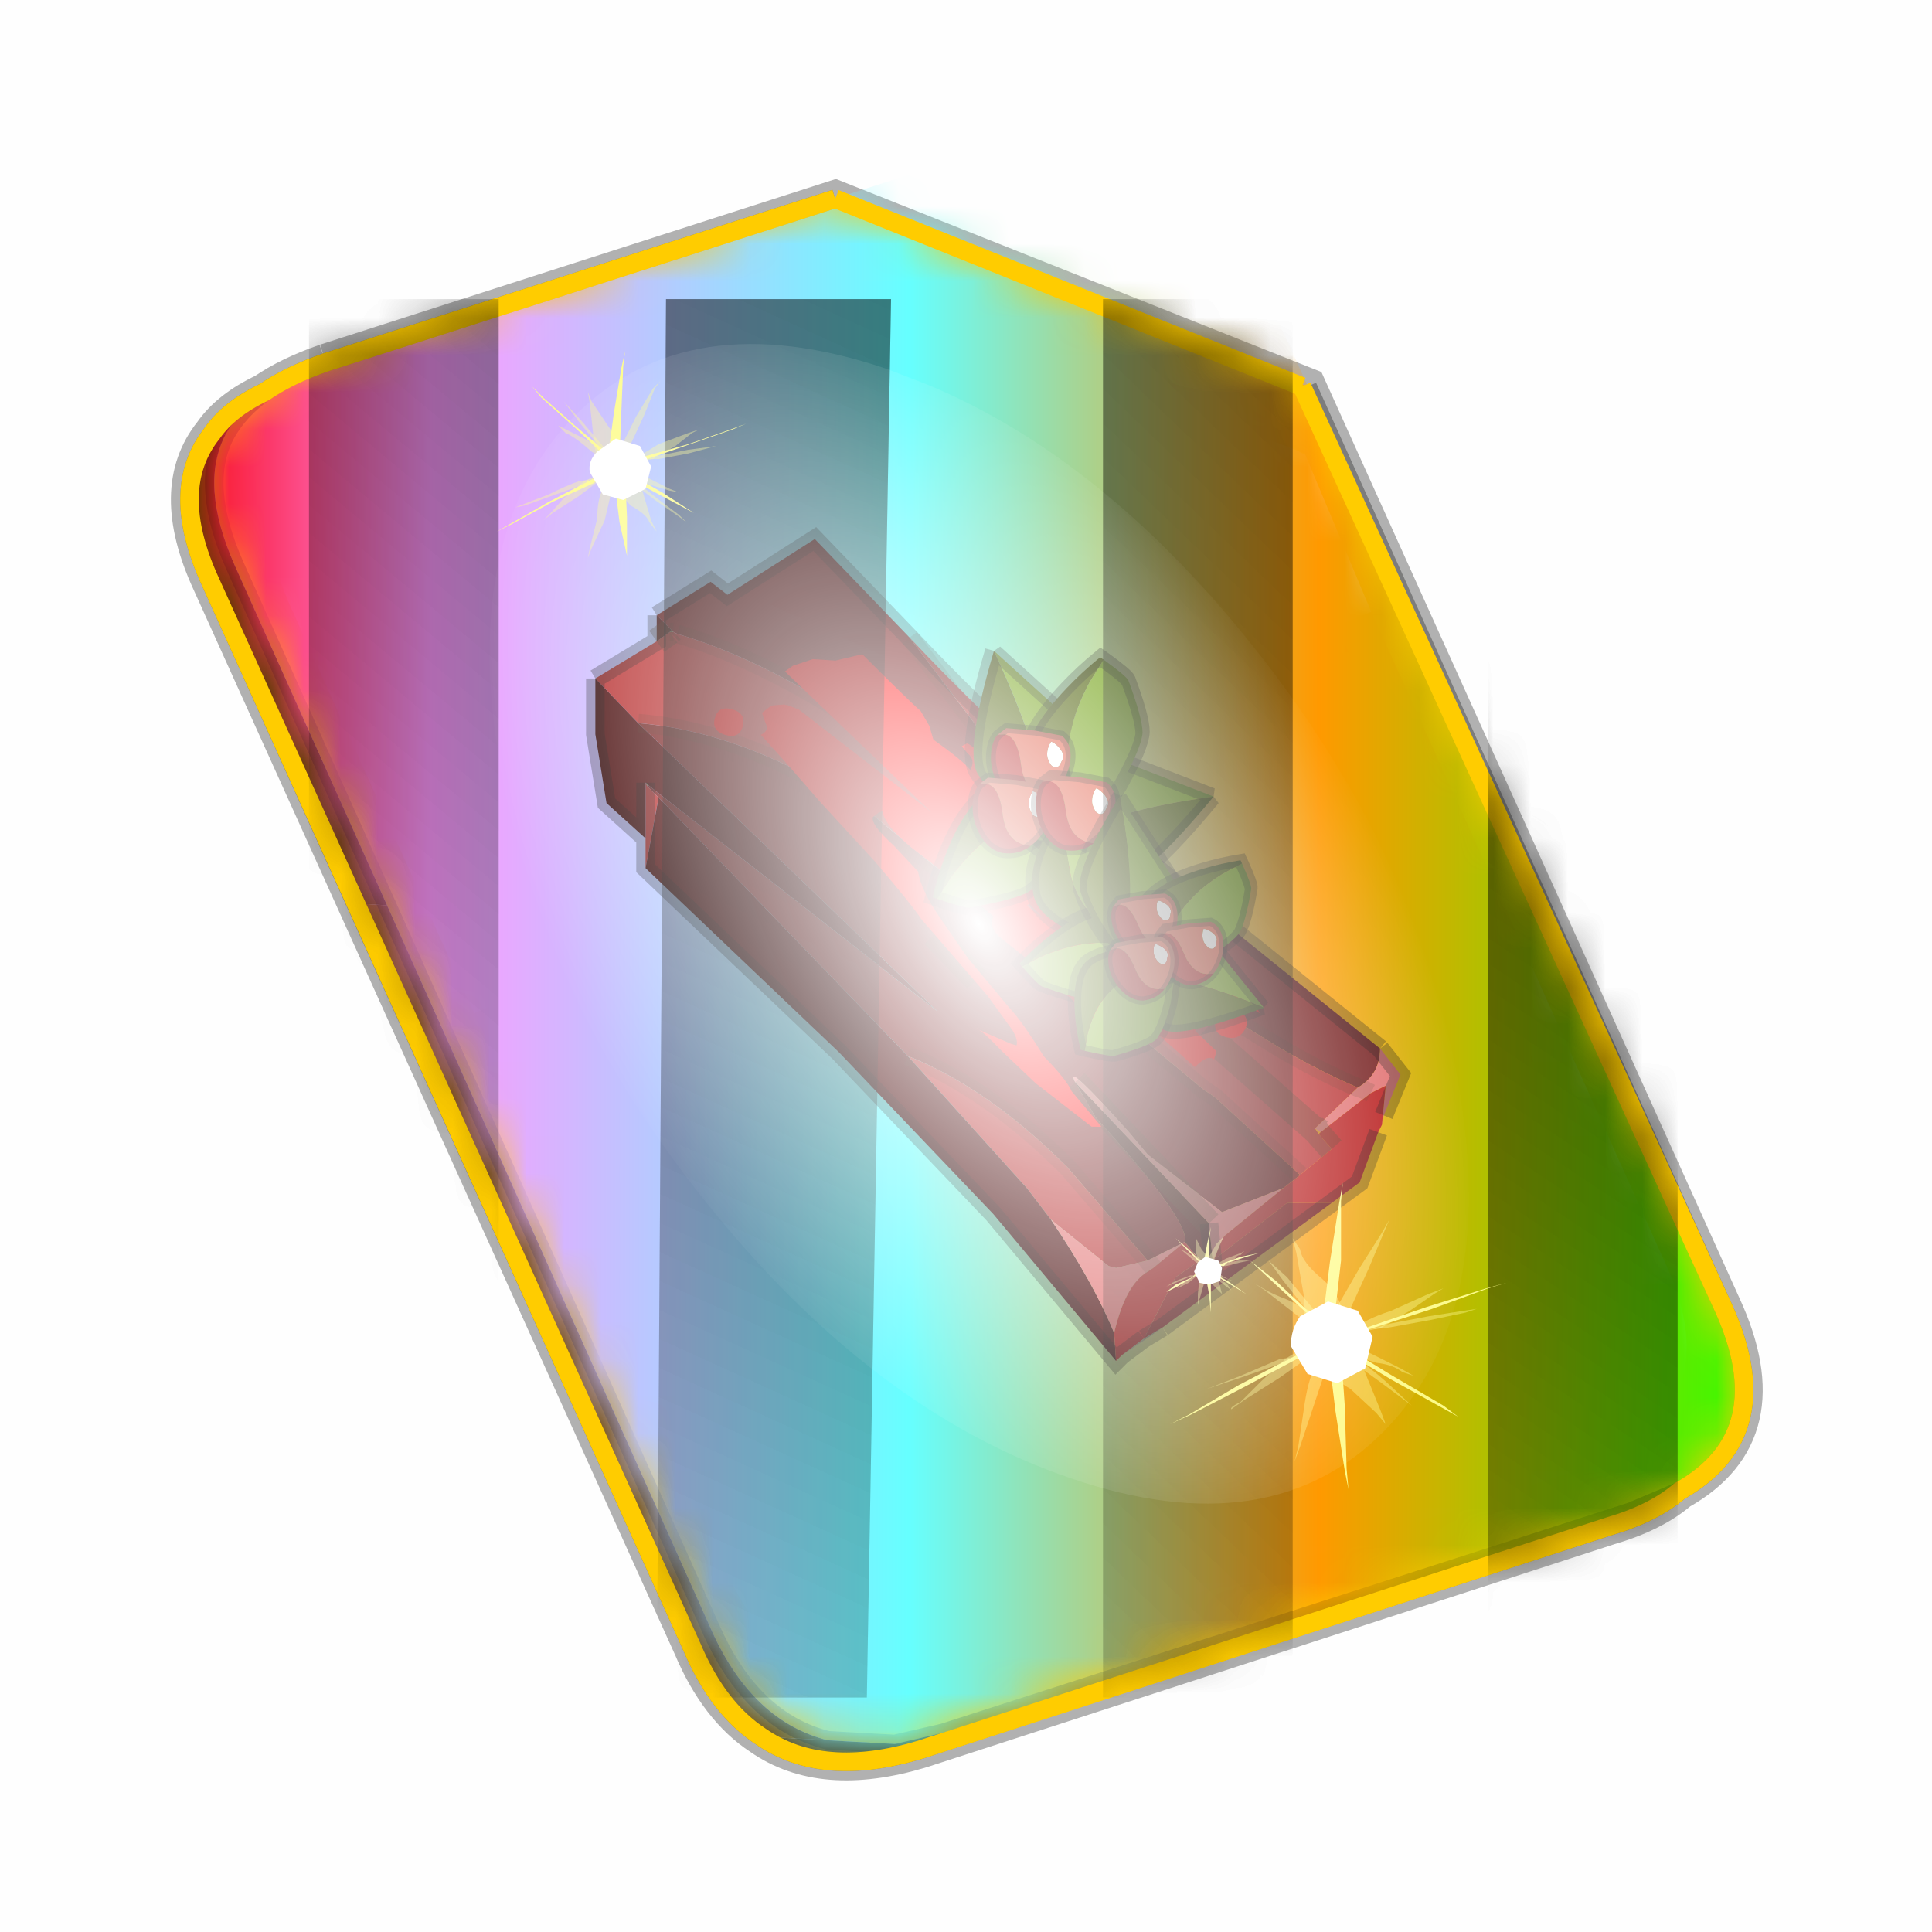 <?xml version='1.0' encoding='UTF-8'?>
<svg xmlns:xlink="http://www.w3.org/1999/xlink" xmlns="http://www.w3.org/2000/svg" version="1.1" width="60px" height="60px" viewBox="0.0 0.0 60.0 60.0"><defs><g id="c1"><path fill="#000000" fill-opacity="0.004" d="M0.0 0.0 L60.0 0.0 60.0 60.0 0.0 60.0 0.0 0.0"/></g><g id="c2"><path fill="none" stroke="#000000" stroke-width="1.0" stroke-opacity="0.302" d="M3.8 6.35 L17.5 1.95 30.2 7.0 41.35 31.7 Q42.95 35.15 40.2 36.7 39.5 37.3 38.3 37.65 L19.8 43.65 Q17.15 44.45 15.5 43.3 14.35 42.55 13.65 40.9 L0.7 12.25 Q-0.45 9.75 0.75 8.25 1.2 7.6 2.15 7.15 2.8 6.7 3.8 6.35"/><path fill="#ffcc00" stroke="none" d="M35.55 22.3 L31.45 13.25 29.75 9.2 29.65 9.15 29.75 9.2 31.45 13.25 29.65 9.15 26.25 7.85 16.95 4.2 5.5 7.85 Q1.65 9.1 3.35 12.8 L8.25 23.65 15.0 38.6 15.2 39.0 Q16.8 42.25 20.45 41.1 L37.2 35.7 Q41.1 34.5 39.35 30.75 L35.55 22.3 M1.1 8.3 Q1.45 7.65 2.15 7.15 2.8 6.7 3.8 6.35 L17.5 1.95 30.2 7.0 41.35 31.7 Q42.95 35.15 40.2 36.7 L38.9 37.25 23.2 42.3 20.4 43.2 19.1 43.5 17.3 43.4 Q15.3 42.9 14.2 40.5 L5.45 20.95 1.35 11.8 Q0.4 9.65 1.1 8.3"/><path fill="#996600" stroke="none" d="M31.45 13.25 L35.55 22.3 39.35 30.75 Q41.1 34.5 37.2 35.7 L20.45 41.1 Q16.8 42.25 15.2 39.0 L15.0 38.6 8.25 23.65 3.35 12.8 Q1.65 9.1 5.5 7.85 L16.95 4.2 26.25 7.85 29.65 9.15 31.45 13.25 M26.5 8.3 L26.25 7.85 26.5 8.3 M18.6 7.5 L9.1 10.55 9.55 11.6 Q9.8 12.8 9.15 13.6 8.4 14.45 7.1 14.4 L6.8 14.4 6.95 14.6 16.3 35.2 Q16.8 36.4 17.65 37.0 18.8 37.8 20.65 37.2 L34.0 32.9 33.7 32.1 Q33.45 30.9 34.1 30.1 34.75 29.3 35.95 29.35 L35.8 29.0 27.7 10.95 18.6 7.5"/><path fill="#5b3c00" stroke="none" d="M0.75 8.25 L1.1 8.3 Q0.4 9.65 1.35 11.8 L5.45 20.95 4.6 20.9 0.7 12.25 Q-0.45 9.75 0.75 8.25 M17.3 43.4 L19.1 43.5 20.1 43.55 19.8 43.65 Q17.15 44.45 15.5 43.3 L17.3 43.4"/><path fill="#724b00" stroke="none" d="M2.15 7.15 Q1.45 7.65 1.1 8.3 L0.75 8.25 Q1.2 7.6 2.15 7.15 M5.45 20.95 L14.2 40.5 Q15.3 42.9 17.3 43.4 L15.5 43.3 Q14.35 42.55 13.65 40.9 L4.6 20.9 5.45 20.95 M19.1 43.5 L20.4 43.2 23.2 42.3 23.3 42.5 20.1 43.55 19.1 43.5"/><path fill="#fcf2cf" stroke="none" d="M27.7 10.95 L35.8 29.0 35.95 29.35 Q34.75 29.3 34.1 30.1 33.45 30.9 33.7 32.1 L34.0 32.9 20.65 37.2 Q18.8 37.8 17.65 37.0 16.8 36.4 16.3 35.2 L6.95 14.6 6.8 14.4 7.1 14.4 Q8.4 14.45 9.15 13.6 9.8 12.8 9.55 11.6 L9.1 10.55 18.6 7.5 27.7 10.95"/><path fill="#1c1200" stroke="none" d="M23.2 42.3 L38.9 37.25 40.2 36.7 Q39.5 37.3 38.3 37.65 L23.3 42.5 23.2 42.3"/><path fill="none" stroke="#ffaa00" stroke-width="1.0" d="M31.45 13.25 L35.55 22.3 M15.0 38.6 L8.25 23.65 M31.45 13.25 L29.65 9.15"/><path fill="none" stroke="#fcf2cf" stroke-width="1.0" d="M35.55 22.3 L39.35 30.75 Q41.1 34.5 37.2 35.7 L20.45 41.1 Q16.8 42.25 15.2 39.0 L15.0 38.6 M8.25 23.65 L3.35 12.8 Q1.65 9.1 5.5 7.85 L16.95 4.2 26.25 7.85 29.65 9.15 29.75 9.2 31.45 13.25"/><path fill="none" stroke="#f0b92b" stroke-width="0.5" d="M26.25 7.85 L26.5 8.3 M27.7 10.95 L35.8 29.0 35.95 29.35 Q34.75 29.3 34.1 30.1 33.45 30.9 33.7 32.1 L34.0 32.9 20.65 37.2 Q18.8 37.8 17.65 37.0 16.8 36.4 16.3 35.2 L6.95 14.6 6.8 14.4 7.1 14.4 Q8.4 14.45 9.15 13.6 9.8 12.8 9.55 11.6 L9.1 10.55 18.6 7.5"/><path fill="none" stroke="#000000" stroke-width="0.5" stroke-opacity="0.302" d="M1.1 8.3 Q1.45 7.65 2.15 7.15 1.2 7.6 0.75 8.25 M1.1 8.3 Q0.4 9.65 1.35 11.8 L5.45 20.95 14.2 40.5 Q15.3 42.9 17.3 43.4 L19.1 43.5 20.4 43.2 23.2 42.3 38.9 37.25 40.2 36.7 Q42.95 35.15 41.35 31.7 L30.2 7.0 M17.5 1.95 L3.8 6.35 Q2.8 6.7 2.15 7.15 M4.6 20.9 L0.7 12.25 Q-0.45 9.75 0.75 8.25 M4.6 20.9 L13.65 40.9 Q14.35 42.55 15.5 43.3 M20.1 43.55 L19.8 43.65 Q17.15 44.45 15.5 43.3 M20.1 43.55 L23.3 42.5 M40.2 36.7 Q39.5 37.3 38.3 37.65 L23.3 42.5"/><path fill="none" stroke="#ffcc00" stroke-width="0.5" stroke-opacity="0.749" d="M18.6 7.5 L27.7 10.95"/></g><g id="c3"><path fill="#7fdbfe" stroke="none" d="M10.75 4.9 Q10.75 4.6 10.9 4.35 11.25 3.45 11.95 2.75 13.3 1.5 14.35 2.1 15.4 2.7 14.95 4.45 14.7 5.4 14.1 6.15 L13.75 6.5 Q13.1 7.15 12.35 7.35 L11.4 7.2 Q10.95 6.9 10.75 6.4 10.5 5.75 10.75 4.9 M7.5 5.9 Q7.0 5.85 6.6 5.5 6.05 5.0 5.8 4.15 L5.7 3.6 Q5.55 2.65 5.8 1.7 6.25 0.0 7.5 0.0 L7.6 0.0 Q8.85 0.0 9.3 1.7 9.55 2.65 9.4 3.6 L9.3 4.15 8.5 5.5 7.6 5.9 7.5 5.9 M4.35 4.9 Q4.6 5.75 4.35 6.4 L3.7 7.2 2.75 7.35 Q2.0 7.15 1.35 6.5 L1.0 6.15 Q0.4 5.4 0.15 4.45 -0.3 2.7 0.75 2.1 1.8 1.5 3.15 2.75 3.85 3.45 4.2 4.35 L4.35 4.9 M5.5 13.7 Q4.45 13.9 3.65 12.95 2.75 12.0 3.2 10.25 3.7 8.5 5.25 7.6 6.4 6.9 7.55 7.0 8.75 6.9 9.9 7.6 11.45 8.5 11.95 10.25 12.35 12.0 11.5 12.95 10.7 13.9 9.65 13.7 8.55 13.5 7.55 12.6 6.55 13.5 5.5 13.7"/></g><g id="c4"><g><use transform="matrix(1.0,0.0,0.0,1.0,0.0,0.0)" xlink:href="#c3"/></g></g><radialGradient gradientUnits="userSpaceOnUse" r="819.2" cx="0" cy="0" spreadMethod="pad" gradientTransform="matrix(0.091,0.0,0.0,0.091,0.6,3.4)" id="gradient1"><stop offset="0.0" stop-color="#ffffff"/><stop offset="1.0" stop-color="#ffffff" stop-opacity="0.0"/></radialGradient><g id="c5"><path stroke="none" fill="url(#gradient1)" d="M36.65 -54.65 Q60.05 -42.0 69.75 -17.95 80.55 8.9 68.0 34.1 55.45 59.35 26.8 68.2 -1.8 77.05 -29.7 64.3 -57.6 51.6 -68.45 24.75 -79.3 -2.05 -66.75 -27.25 L-66.7 -27.3 Q-54.1 -52.5 -25.5 -61.4 3.1 -70.2 31.0 -57.5 L36.65 -54.65"/></g><g id="c6"><g><use transform="matrix(1.0,0.0,0.0,1.0,0.0,0.0)" xlink:href="#c5"/></g></g><radialGradient gradientUnits="userSpaceOnUse" r="819.2" cx="0" cy="0" spreadMethod="pad" gradientTransform="matrix(0.209,0.0,0.0,0.177,67.15,107.2)" id="gradient2"><stop offset="0.357" stop-color="#ffffff"/><stop offset="0.671" stop-opacity="0.0"/></radialGradient><g id="c7"><path fill="none" stroke-linejoin="round" stroke-linecap="round" stroke="url(#gradient2)" stroke-width="0.5" d="M136.55 165.8 L68.6 106.0 68.4 106.0 118.25 201.5 M68.2 105.7 L68.25 105.8 68.25 105.75 68.2 105.7 0.0 45.7 M68.25 105.8 L68.3 105.85 68.3 105.8 68.25 105.75 49.95 0.05 M0.05 97.7 L68.15 105.95 68.25 105.85 68.25 105.8 M68.3 105.85 L68.25 105.85 68.3 106.0 68.3 105.85 68.3 105.8 68.35 105.8 68.3 105.8 86.6 18.35 M50.0 193.2 L68.3 106.0 68.15 105.95 18.25 151.55 M68.4 106.0 L68.3 106.0 86.55 211.5 M68.4 106.0 L68.3 105.85 M68.6 106.0 L68.35 105.8 118.25 60.15 M136.6 114.25 L68.6 106.0 M68.2 105.7 L18.25 10.05"/></g><g id="c8"><g><use transform="matrix(1.0,0.0,0.0,1.0,0.0,0.0)" xlink:href="#c7"/></g></g><g id="c9"><g><use transform="matrix(1.0,0.0,0.0,1.0,0.0,0.0)" xlink:href="#c2"/></g><g><use transform="matrix(0.239,-0.087,0.1,0.234,34.25,31.15)" xlink:href="#c4"/></g><g><use transform="matrix(0.239,-0.087,0.1,0.234,4.25,10.3)" xlink:href="#c4"/></g><g><use transform="matrix(0.141,-0.038,0.111,0.226,20.25,20.65)" filter="url(#filter7)" xlink:href="#c6"/></g><g><use transform="matrix(-0.155,0.051,0.084,0.147,22.6,3.15)" filter="url(#filter8)" xlink:href="#c8"/></g></g><filter id="filter7"><feColorMatrix in="SourceGraphic" type="matrix" values="0.0 0.0 0.0 0.0 0.797 0.0 0.0 0.0 0.0 0.598 0.0 0.0 0.0 0.0 0.199 0.0 0.0 0.0 1.0 0.0" result="cxform"/><feComposite operator="in" in2="SourceGraphic" result="color-xform"/></filter><filter id="filter8"><feColorMatrix in="SourceGraphic" type="matrix" values="0.0 0.0 0.0 0.0 0.996 0.0 0.0 0.0 0.0 0.996 0.0 0.0 0.0 0.0 0.996 0.0 0.0 0.0 1.0 0.0" result="cxform"/><feComposite operator="in" in2="SourceGraphic" result="color-xform"/></filter><g id="c10"><path fill="#ffffff" stroke="none" d="M46.35 90.05 L45.05 90.6 26.55 96.55 25.95 96.75 25.25 96.85 23.45 96.75 Q21.45 96.25 20.35 93.85 L7.5 65.15 Q6.55 63.0 7.25 61.65 7.6 61.0 8.3 60.5 8.95 60.05 9.95 59.7 L23.65 55.3 36.35 60.35 47.5 85.05 Q49.1 88.5 46.35 90.05"/></g><linearGradient gradientUnits="userSpaceOnUse" x1="-819.2" x2="819.2" spreadMethod="pad" gradientTransform="matrix(0.026,0.0,0.0,0.027,20.9,21.95)" id="gradient3"><stop offset="0.0" stop-color="#f90013"/><stop offset="0.161" stop-color="#ff99ff"/><stop offset="0.463" stop-color="#66ffff"/><stop offset="0.722" stop-color="#ff9900"/><stop offset="1.0" stop-color="#33ff00"/></linearGradient><g id="c11"><path stroke="none" fill="url(#gradient3)" d="M0.6 8.2 Q1.05 7.55 2.0 7.1 2.65 6.65 3.65 6.3 L22.15 0.35 Q26.4 -1.05 28.3 3.05 L41.2 31.65 Q42.8 35.1 40.05 36.65 39.35 37.25 38.15 37.6 L19.65 43.6 Q17.0 44.4 15.35 43.25 14.2 42.5 13.5 40.85 L0.55 12.2 Q-0.6 9.7 0.6 8.2"/></g><g id="c12"><g><use transform="matrix(1.0,0.0,0.0,1.0,0.0,0.0)" xlink:href="#c11"/></g></g><g id="c13"><path fill="#701616" stroke="none" d="M19.4 66.9 L19.45 66.95 19.55 67.0 Q23.7 68.2 29.75 73.45 31.9 75.55 34.0 77.05 L35.7 78.1 Q36.8 78.75 37.85 79.2 38.45 78.85 38.45 78.15 L33.55 74.2 Q32.55 74.15 31.7 73.7 L29.65 72.2 25.8 67.1 23.25 64.45 20.9 65.95 20.45 65.6 19.0 66.5 19.4 66.9 M36.3 81.55 L34.0 79.45 33.7 79.25 24.85 71.9 Q21.55 69.65 18.5 69.4 L26.55 77.15 18.75 71.05 18.75 71.1 19.05 71.4 25.75 78.35 Q27.9 79.2 30.05 81.35 L32.2 83.85 33.2 83.35 Q33.35 82.8 30.8 80.0 L30.25 79.05 Q29.95 78.45 31.7 80.4 L32.2 81.0 34.2 82.55 35.85 81.9 36.3 81.55 M26.45 75.1 L27.6 76.3 26.45 75.1"/><path fill="#c1b98f" stroke="none" d="M19.4 66.95 L19.45 66.95 19.4 66.9 19.4 66.95"/><path fill="#b52626" stroke="none" d="M19.45 66.95 L19.4 66.95 19.35 66.95 19.0 67.2 17.35 68.2 18.5 69.4 Q21.55 69.65 24.85 71.9 L33.7 79.25 34.0 79.45 36.3 81.55 37.15 80.85 36.8 80.45 36.7 80.3 37.85 79.2 Q36.8 78.75 35.7 78.1 L34.0 77.05 Q31.9 75.55 29.75 73.45 23.7 68.2 19.55 67.0 L19.45 66.95 M33.7 77.7 L36.65 80.3 36.7 80.3 36.65 80.3 33.7 77.7 M25.8 67.1 L29.65 72.2 31.7 73.7 Q32.55 74.15 33.55 74.2 29.1 70.6 25.8 67.1 M18.7 72.5 L18.7 73.3 19.05 71.4 18.75 71.1 18.7 71.0 18.7 72.5 M32.2 83.85 L30.05 81.35 Q27.9 79.2 25.75 78.35 L28.95 81.9 29.6 82.75 31.15 84.0 31.35 84.05 32.2 83.85"/><path fill="#410101" stroke="none" d="M19.35 66.95 L19.4 66.9 19.0 66.5 19.0 67.2 19.35 66.95 M18.5 69.4 L17.35 68.2 17.35 69.7 17.65 71.55 18.7 72.5 18.7 71.0 18.75 71.05 26.55 77.15 18.5 69.4 M18.7 73.3 L23.9 78.25 28.05 82.6 31.35 86.55 31.3 85.8 Q30.75 84.45 29.6 82.75 L28.95 81.9 25.75 78.35 19.05 71.4 18.7 73.3 M30.25 79.05 L30.8 80.0 Q33.35 82.8 33.2 83.35 L33.6 83.85 34.0 84.35 33.95 83.85 33.85 82.85 30.25 79.05"/><path fill="#6c6c38" stroke="none" d="M19.4 66.95 L19.4 66.9 19.35 66.95 19.4 66.95 M18.75 71.1 L18.75 71.05 18.7 71.0 18.75 71.1"/><path fill="#e06b6b" stroke="none" d="M37.85 79.2 L36.7 80.3 36.85 80.4 38.2 79.35 38.0 79.25 37.85 79.2 38.0 79.25 38.2 79.35 38.6 79.15 38.5 80.2 38.55 79.95 39.0 78.85 38.45 78.15 Q38.45 78.85 37.85 79.2 M35.85 81.9 L34.2 82.55 32.2 81.0 31.7 80.4 Q29.95 78.45 30.25 79.05 L33.85 82.85 33.95 83.85 34.25 83.2 35.85 81.9 M33.2 83.35 L32.2 83.85 32.35 84.05 32.2 83.85 31.35 84.05 31.15 84.0 29.6 82.75 Q30.75 84.45 31.3 85.8 31.6 84.5 32.2 84.15 L32.35 84.05 33.2 83.35"/><path fill="#b51313" stroke="none" d="M38.2 79.35 L36.85 80.4 36.8 80.45 37.15 80.85 36.3 81.55 35.85 81.9 34.25 83.2 33.95 83.85 35.95 82.3 37.15 82.3 37.9 81.75 38.4 80.4 38.5 80.2 38.6 79.15 38.2 79.35 M31.35 86.55 L31.5 86.4 32.1 85.95 32.95 84.3 33.6 83.85 33.2 83.35 32.35 84.05 32.2 84.15 Q31.6 84.5 31.3 85.8 L31.35 86.55"/><path fill="#941010" stroke="none" d="M32.6 85.65 L37.15 82.3 35.95 82.3 33.95 83.85 34.0 84.35 33.6 83.85 32.95 84.3 32.1 85.95 32.6 85.65"/><path fill="#939672" stroke="none" d="M31.5 86.4 L32.1 86.0 32.1 85.95 31.5 86.4"/><path fill="#7d8061" stroke="none" d="M32.1 86.0 L32.6 85.65 32.1 85.95 32.1 86.0"/><path fill="none" stroke="#382510" stroke-width="0.7" stroke-opacity="0.302" d="M36.7 80.3 L36.65 80.3 33.7 77.7 M19.35 66.95 L19.4 66.9 M36.85 80.4 L36.7 80.3 36.8 80.45 37.15 80.85 M19.0 67.2 L19.35 66.95 M36.85 80.4 L36.8 80.45 M33.85 82.85 L30.25 79.05 M27.6 76.3 L26.45 75.1"/><path fill="none" stroke="#382510" stroke-width="0.5" stroke-opacity="0.153" d="M19.45 66.95 L19.4 66.95 19.35 66.95 M19.55 67.0 Q23.7 68.2 29.75 73.45 31.9 75.55 34.0 77.05 L35.7 78.1 Q36.8 78.75 37.85 79.2 L38.0 79.25 38.2 79.35 M25.8 67.1 L29.65 72.2 31.7 73.7 Q32.55 74.15 33.55 74.2 M36.3 81.55 L34.0 79.45 33.7 79.25 24.85 71.9 Q21.55 69.65 18.5 69.4 M32.2 83.85 L30.05 81.35 Q27.9 79.2 25.75 78.35 M32.35 84.05 L32.2 83.85"/><path fill="none" stroke="#000000" stroke-width="0.5" stroke-opacity="0.302" d="M19.0 66.5 L20.45 65.6 20.9 65.95 23.25 64.45 25.8 67.1 Q29.1 70.6 33.55 74.2 L38.45 78.15 M17.35 68.2 L19.0 67.2 19.0 66.5 M17.35 68.2 L17.35 69.7 17.65 71.55 18.7 72.5 18.7 73.3 23.9 78.25 28.05 82.6 31.35 86.55 31.5 86.4 M32.6 85.65 L37.15 82.3 37.9 81.75 38.4 80.4 M38.55 79.95 L39.0 78.85 38.45 78.15 M18.7 71.0 L18.7 72.5 M33.95 83.85 L33.85 82.85 M33.95 83.85 L34.0 84.35 M32.1 85.95 L31.5 86.4 M32.1 85.95 L32.6 85.65"/></g><g id="c14"><path fill="#ff0000" stroke="none" d="M13.05 7.6 Q12.7 7.65 11.4 8.4 L8.95 9.65 5.1 11.15 4.55 11.0 4.6 10.95 6.8 9.5 Q7.25 8.95 8.95 8.0 10.8 6.35 11.7 5.85 L14.85 3.75 16.9 2.1 Q18.65 0.7 19.05 -0.25 L20.85 -1.3 Q22.5 -2.1 22.5 -2.55 L22.25 -2.9 22.05 -3.05 Q21.75 -2.3 19.75 -1.45 L17.75 -0.7 17.05 -0.3 16.1 0.15 15.5 0.4 14.1 1.0 14.1 1.2 Q14.1 1.75 13.3 2.1 12.05 2.6 11.1 3.0 L6.8 5.1 Q6.0 5.1 6.0 4.3 6.0 3.75 8.0 2.7 L7.95 2.65 Q3.2 4.7 0.3 6.1 -0.2 5.15 -0.65 5.35 L-0.65 4.85 0.8 4.1 2.0 3.05 3.8 2.25 4.55 1.95 5.1 1.65 12.1 -1.35 12.25 -1.75 11.9 -1.85 12.3 -2.45 12.7 -2.9 11.3 -2.9 Q5.0 -0.2 1.0 1.05 L-2.45 2.0 -2.3 1.85 0.05 1.2 Q0.1 0.8 0.5 0.65 L1.25 0.5 2.95 -0.2 5.65 -1.4 7.35 -2.15 Q9.45 -3.5 12.55 -5.05 L15.35 -6.7 Q18.0 -8.25 18.45 -8.25 L18.7 -8.0 18.25 -7.7 Q17.8 -7.5 17.8 -7.1 L17.8 -6.8 Q18.35 -7.2 20.4 -7.9 L20.85 -8.6 21.6 -9.3 Q22.1 -9.5 25.8 -11.5 L27.2 -10.7 28.5 -10.4 29.5 -9.7 29.85 -9.25 19.3 -3.8 28.45 -7.35 29.1 -7.4 29.25 -7.4 29.25 -7.35 29.3 -7.4 29.95 -7.15 30.05 -7.1 30.45 -6.55 30.2 -6.2 29.9 -5.8 Q29.9 -5.5 30.15 -5.3 L28.35 -4.2 25.75 -2.55 21.65 -0.1 Q18.8 1.75 18.1 2.35 L13.1 5.55 11.15 7.05 Q10.65 7.5 10.65 7.85 L11.0 7.85 13.05 7.6 13.1 7.55 13.15 7.55 13.05 7.6 M10.5 -0.1 L11.2 -0.5 10.1 0.1 10.5 -0.1 M16.25 -6.65 L16.75 -6.9 18.3 -7.85 16.25 -6.65 M12.3 -0.3 L11.4 0.2 11.25 0.3 Q11.75 0.1 12.4 -0.15 L12.3 -0.3 M32.15 -4.7 Q31.3 -4.7 31.3 -5.45 31.3 -6.25 32.15 -6.25 33.0 -6.25 33.0 -5.5 33.0 -4.7 32.15 -4.7 M7.7 2.3 L7.9 2.25 7.9 2.2 7.7 2.3 M-0.9 3.9 Q-1.8 3.9 -1.9 3.0 -1.9 2.2 -1.0 2.25 -0.1 2.3 -0.1 3.1 -0.1 3.9 -0.9 3.9"/></g><g id="c15"><g><use transform="matrix(1.0,0.0,0.0,1.0,0.0,0.0)" xlink:href="#c14"/></g></g><g id="c16"><path fill="#74a318" stroke="none" d="M14.6 8.05 L14.45 8.1 10.6 8.95 Q7.9 9.3 7.1 8.95 6.3 8.55 4.55 6.6 4.35 6.35 4.0 4.4 L5.55 4.1 Q9.0 3.7 11.0 5.15 12.95 6.45 13.6 7.15 L14.45 7.95 14.6 8.05"/><path fill="#4e610a" stroke="none" d="M4.0 4.4 L3.95 4.1 Q5.25 3.3 6.5 2.75 10.1 1.15 11.65 2.1 13.1 3.0 13.8 4.9 L14.5 6.75 14.6 7.25 14.7 8.0 14.65 8.0 14.6 8.05 14.45 7.95 13.6 7.15 Q12.95 6.45 11.0 5.15 9.0 3.7 5.55 4.1 L4.0 4.4"/><path fill="none" stroke="#000000" stroke-width="1.0" stroke-opacity="0.302" d="M4.0 4.4 L3.95 4.1 Q5.25 3.3 6.5 2.75 10.1 1.15 11.65 2.1 13.1 3.0 13.8 4.9 L14.5 6.75 14.6 7.25 14.7 8.0 14.65 8.0 14.6 8.05 14.45 8.1 10.6 8.95 Q7.9 9.3 7.1 8.95 6.3 8.55 4.55 6.6 4.35 6.35 4.0 4.4"/></g><g id="c17"><g><use transform="matrix(1.0,0.0,0.0,1.0,0.0,0.0)" xlink:href="#c16"/></g></g><g id="c18"><path fill="#74a318" stroke="none" d="M0.05 8.75 L1.1 7.85 1.85 7.4 Q3.05 6.75 5.8 5.7 8.5 4.55 12.75 1.8 L8.9 7.6 6.2 9.75 6.2 9.8 3.3 9.7 1.7 9.35 0.05 8.75"/><path fill="#4e610a" stroke="none" d="M0.05 8.75 L0.0 8.75 0.25 8.0 1.2 6.0 1.35 5.7 Q2.5 3.8 3.85 2.7 5.2 1.65 12.75 1.8 8.5 4.55 5.8 5.7 3.05 6.75 1.85 7.4 L1.1 7.85 0.05 8.75"/><path fill="none" stroke="#000000" stroke-width="1.0" stroke-opacity="0.302" d="M12.75 1.8 Q5.2 1.65 3.85 2.7 2.5 3.8 1.35 5.7 L1.2 6.0 0.25 8.0 0.0 8.75 0.05 8.75 M12.75 1.8 L8.9 7.6 6.2 9.75 M6.2 9.8 L3.3 9.7 1.7 9.35 0.05 8.75"/></g><g id="c19"><g><use transform="matrix(1.0,0.0,0.0,1.0,0.0,0.0)" xlink:href="#c18"/></g></g><g id="c20"><path fill="#ffffff" stroke="none" d="M2.05 1.0 Q2.45 1.85 2.2 2.65 1.85 3.4 1.5 3.5 1.1 3.65 0.85 3.25 L0.6 2.5 Q0.6 1.7 1.8 1.05 L2.05 1.0"/><path fill="#b01111" stroke="none" d="M7.55 1.05 Q7.95 1.7 7.95 2.7 7.95 4.4 6.9 5.95 5.75 7.55 4.25 7.65 2.6 7.65 1.5 6.55 L1.8 6.55 1.85 6.55 Q4.0 6.5 4.75 3.8 5.5 0.9 6.85 0.9 L7.55 1.05"/><path fill="#df563e" stroke="none" d="M1.5 6.55 L1.05 6.05 Q-0.15 4.4 -0.15 2.7 -0.15 1.0 1.05 0.25 L3.8 0.1 6.75 0.25 7.55 1.05 6.85 0.9 Q5.5 0.9 4.75 3.8 4.0 6.5 1.85 6.55 L1.8 6.55 1.5 6.55 M2.05 1.0 L1.8 1.05 Q0.6 1.7 0.6 2.5 L0.85 3.25 Q1.1 3.65 1.5 3.5 1.85 3.4 2.2 2.65 2.45 1.85 2.05 1.0"/><path fill="none" stroke="#000000" stroke-width="1.0" stroke-opacity="0.302" d="M1.5 6.55 L1.05 6.05 Q-0.15 4.4 -0.15 2.7 -0.15 1.0 1.05 0.25 L3.8 0.1 6.75 0.25 7.55 1.05 Q7.95 1.7 7.95 2.7 7.95 4.4 6.9 5.95 5.75 7.55 4.25 7.65 2.6 7.65 1.5 6.55"/></g><g id="c21"><g><use transform="matrix(1.0,0.0,0.0,1.0,0.0,0.0)" xlink:href="#c20"/></g></g><g id="c22"><g><use transform="matrix(-0.614,-0.676,-0.662,0.388,19.9,15.75)" xlink:href="#c17"/></g><g><use transform="matrix(-0.195,-0.727,-0.938,0.251,15.6,10.05)" xlink:href="#c19"/></g><g><use transform="matrix(-0.504,-0.582,0.539,-0.723,4.9,17.9)" xlink:href="#c19"/></g><g><use transform="matrix(0.53,-0.529,-0.534,-0.561,4.2,21.95)" xlink:href="#c17"/></g><g><use transform="matrix(0.343,0.824,-0.7,0.311,7.15,-2.95)" xlink:href="#c17"/></g><g><use transform="matrix(0.531,-0.072,0.072,0.531,7.15,5.8)" xlink:href="#c21"/></g><g><use transform="matrix(0.531,-0.072,0.072,0.531,8.15,8.5)" xlink:href="#c21"/></g><g><use transform="matrix(0.531,-0.072,0.072,0.531,4.7,8.35)" xlink:href="#c21"/></g></g><g id="c23"><g><use transform="matrix(-0.87,-0.278,-0.38,0.667,19.7,9.35)" xlink:href="#c17"/></g><g><use transform="matrix(-0.376,-0.652,-0.841,0.486,14.45,7.45)" xlink:href="#c19"/></g><g><use transform="matrix(-0.727,-0.252,0.105,-0.896,7.8,18.7)" xlink:href="#c19"/></g><g><use transform="matrix(-0.29,-0.691,-0.816,0.32,15.2,18.05)" xlink:href="#c17"/></g><g><use transform="matrix(0.709,0.542,-0.451,0.619,-0.7,-0.45)" xlink:href="#c17"/></g><g><use transform="matrix(0.531,0.068,-0.068,0.531,4.65,6.2)" xlink:href="#c21"/></g><g><use transform="matrix(0.531,0.068,-0.068,0.531,1.65,8.05)" xlink:href="#c21"/></g><g><use transform="matrix(0.531,0.068,-0.068,0.531,4.85,9.05)" xlink:href="#c21"/></g></g><g id="c24"><path fill="none" stroke="#ffcc00" stroke-width="0.5" d="M36.35 60.35 L47.65 85.05 Q49.25 88.5 46.5 90.05 45.8 90.65 44.6 91.0 L26.1 97.0 Q23.45 97.8 21.8 96.65 20.65 95.9 19.95 94.25 L7.0 65.6 Q5.85 63.1 7.05 61.6 7.5 60.95 8.45 60.5 9.1 60.05 10.1 59.7 L23.8 55.3"/><path fill="none" stroke="#ffcc00" stroke-width="0.5" d="M36.35 60.35 L23.8 55.3"/></g><g id="c25"><path fill="#ffffff" stroke="none" d="M46.35 90.05 L45.05 90.6 26.55 96.55 25.95 96.75 25.25 96.85 23.45 96.75 Q21.45 96.25 20.35 93.85 L7.5 65.15 Q6.55 63.0 7.25 61.65 7.6 61.0 8.3 60.5 8.95 60.05 9.95 59.7 L23.65 55.3 36.35 60.35 47.5 85.05 Q49.1 88.5 46.35 90.05"/><path fill="#ffffff" stroke="#000000" stroke-width="0.5" stroke-opacity="0.298" d="M46.35 90.05 L45.05 90.6 26.55 96.55 25.95 96.75 25.25 96.85 23.45 96.75 Q21.45 96.25 20.35 93.85 L7.5 65.15 Q6.55 63.0 7.25 61.65 7.6 61.0 8.3 60.5 8.95 60.05 9.95 59.7 L23.65 55.3 36.35 60.35 47.5 85.05 Q49.1 88.5 46.35 90.05"/></g><linearGradient gradientUnits="userSpaceOnUse" x1="-819.2" x2="819.2" spreadMethod="pad" gradientTransform="matrix(-0.007,0.031,-0.027,-0.018,34.25,44.6)" id="gradient4"><stop offset="0.0" stop-opacity="0.337"/><stop offset="1.0" stop-opacity="0.0"/></linearGradient><linearGradient gradientUnits="userSpaceOnUse" x1="-819.2" x2="819.2" spreadMethod="pad" gradientTransform="matrix(-0.013,0.036,-0.025,-0.024,24.2,32.05)" id="gradient5"><stop offset="0.0" stop-opacity="0.337"/><stop offset="1.0" stop-opacity="0.0"/></linearGradient><linearGradient gradientUnits="userSpaceOnUse" x1="-819.2" x2="819.2" spreadMethod="pad" gradientTransform="matrix(-0.01,0.031,-0.018,-0.015,4.1,17.85)" id="gradient6"><stop offset="0.0" stop-opacity="0.337"/><stop offset="1.0" stop-opacity="0.0"/></linearGradient><linearGradient gradientUnits="userSpaceOnUse" x1="-819.2" x2="819.2" spreadMethod="pad" gradientTransform="matrix(0.0,0.041,-0.033,-0.015,15.9,32.85)" id="gradient7"><stop offset="0.0" stop-opacity="0.337"/><stop offset="1.0" stop-opacity="0.0"/></linearGradient><g id="c26"><path stroke="none" fill="url(#gradient4)" d="M36.8 7.0 L36.8 44.6 31.7 44.6 31.7 7.0 36.8 7.0"/><path stroke="none" fill="url(#gradient5)" d="M26.45 7.0 L26.45 44.6 21.35 44.6 21.35 7.0 26.45 7.0"/><path stroke="none" fill="url(#gradient6)" d="M5.1 7.0 L5.1 44.6 0.0 44.6 0.0 7.0 5.1 7.0"/><path stroke="none" fill="url(#gradient7)" d="M15.65 7.0 L15.0 44.6 9.35 44.6 9.6 7.0 15.65 7.0"/></g><g id="c27"><g><use transform="matrix(1.0,0.0,0.0,1.0,0.0,0.0)" xlink:href="#c26"/></g></g><g id="c28"><path fill="#fefd8d" fill-opacity="0.973" d="M33.85 83.75 L33.85 83.8 33.85 83.95 33.85 84.0 33.85 84.1 33.9 84.1 33.9 84.15 34.35 84.4 34.85 84.75 34.35 84.45 34.1 84.3 34.05 84.25 33.95 84.2 33.9 84.2 33.9 84.7 33.9 85.25 33.85 84.75 33.75 84.2 33.7 84.1 33.5 84.25 33.0 84.55 32.7 84.7 32.95 84.5 33.4 84.3 33.45 84.25 33.5 84.2 33.7 84.1 33.65 84.05 33.7 84.05 33.7 84.0 33.3 83.6 32.95 83.25 33.3 83.55 33.55 83.8 33.7 83.95 33.8 83.4 33.9 82.95 33.85 83.35 33.85 83.75 M34.4 83.9 L34.35 83.9 34.25 84.0 34.15 84.0 33.9 84.05 34.15 83.95 34.7 83.75 35.2 83.65 34.85 83.75 34.95 83.85 34.85 83.75 34.7 83.8 34.4 83.9 M36.75 85.45 L36.9 85.55 36.9 85.5 37.1 83.9 37.35 82.3 37.45 81.75 37.4 82.25 37.4 83.85 37.2 85.6 37.35 86.0 37.4 86.1 38.7 86.9 40.15 87.75 40.55 88.05 40.1 87.8 38.75 87.05 37.75 86.45 37.4 86.25 37.35 86.2 37.4 86.3 37.5 87.75 37.55 89.45 37.6 90.0 37.5 89.5 37.25 87.9 37.05 86.25 37.0 86.3 36.9 85.9 36.7 85.75 36.9 85.85 36.9 85.65 35.7 84.55 34.95 83.85 35.65 84.4 36.45 85.15 36.5 85.2 36.75 85.45 M35.7 86.65 L36.1 86.45 36.2 86.4 36.85 86.1 36.3 86.45 34.8 87.25 33.35 88.0 32.8 88.25 33.3 88.0 34.65 87.2 35.7 86.65 M41.85 84.45 L41.35 84.6 39.85 85.15 38.15 85.7 37.5 85.9 Q37.45 85.85 38.1 85.65 L39.7 85.1 41.3 84.6 41.85 84.45"/><path fill="#fffd8f" fill-opacity="0.4" d="M33.85 83.75 L34.05 83.4 34.25 83.2 34.15 83.4 34.0 83.8 33.9 83.9 33.85 83.8 33.85 83.75 M34.1 84.3 L34.35 84.5 34.45 84.65 34.25 84.5 34.0 84.3 33.95 84.2 34.05 84.25 34.1 84.3 M33.4 84.3 L33.3 84.3 32.95 84.45 32.7 84.55 32.95 84.4 33.35 84.25 33.45 84.25 33.4 84.3 M33.55 83.8 L33.4 83.6 33.6 83.8 33.65 83.9 33.55 83.8 M34.4 83.9 L34.65 83.85 34.95 83.85 35.05 83.8 34.95 83.85 34.7 83.9 34.3 84.0 34.2 84.0 34.25 84.0 34.35 83.9 34.4 83.9 M33.6 84.3 L33.7 84.2 33.75 84.35 33.65 84.7 33.55 85.05 33.55 84.75 33.6 84.3 M37.65 85.15 L37.35 85.5 37.35 85.0 37.9 84.05 38.5 83.1 38.7 82.75 38.55 83.1 38.15 84.05 37.65 85.15 M36.75 85.45 L36.5 85.2 36.45 85.15 35.85 84.4 35.45 83.85 35.95 84.3 36.65 85.15 36.9 85.5 36.75 85.45 M37.4 86.3 L37.35 86.2 37.4 86.25 37.75 86.45 Q38.15 86.7 38.6 87.1 L39.3 87.75 38.5 87.15 37.6 86.5 37.4 86.3 M35.7 86.65 L34.7 87.0 33.8 87.3 34.7 86.95 35.75 86.5 36.1 86.45 35.7 86.65 M38.7 85.65 L38.25 85.7 38.7 85.55 39.75 85.35 40.7 85.2 41.05 85.15 40.75 85.25 39.8 85.45 38.7 85.65 M36.7 86.7 L36.95 86.25 37.0 86.75 36.65 87.8 36.3 88.85 36.15 89.25 36.25 88.85 36.4 87.85 Q36.5 87.1 36.7 86.7"/><path fill="#fffd8f" fill-opacity="0.392" d="M38.0 86.75 Q37.9 86.0 37.45 85.8 L36.9 85.85 Q36.75 86.1 36.9 86.5 37.1 87.0 37.65 87.3 L38.35 87.95 38.6 88.25 38.45 87.85 38.0 86.75"/><path fill="#fffd8f" fill-opacity="0.392" d="M38.0 86.25 L37.05 85.85 Q36.8 85.8 36.95 85.95 L37.55 86.35 38.35 86.6 Q38.8 86.65 39.05 86.85 L39.35 86.95 39.0 86.75 38.0 86.25"/><path fill="#fffd8f" fill-opacity="0.392" d="M36.4 84.8 Q36.35 85.55 36.75 85.85 L37.3 85.9 37.45 85.25 Q37.35 84.75 36.9 84.35 36.35 83.9 36.3 83.55 L36.1 83.25 36.2 83.65 36.4 84.8"/><path fill="#fffd8f" fill-opacity="0.392" d="M36.25 85.35 L37.1 85.95 37.2 85.8 36.75 85.3 35.95 84.9 Q35.55 84.75 35.3 84.6 L35.05 84.45 35.35 84.65 36.25 85.35"/><path fill="#fffd8f" fill-opacity="0.392" d="M38.75 85.2 Q38.0 85.45 37.85 85.65 37.7 85.85 37.85 85.8 L38.5 85.65 39.25 85.2 39.9 84.75 40.15 84.6 39.75 84.75 38.75 85.2"/><path fill="#fffd8f" fill-opacity="0.392" d="M35.75 87.0 L36.6 86.4 36.5 86.25 Q36.25 86.25 35.9 86.5 L35.25 87.1 34.7 87.65 Q34.4 87.8 34.45 87.85 L34.8 87.6 35.75 87.0"/><path fill="#fffd8f" fill-opacity="0.392" d="M34.1 84.35 L33.95 84.05 33.75 84.05 Q33.65 84.1 33.7 84.25 L34.0 84.55 34.2 84.75 34.3 84.85 34.2 84.75 34.1 84.35"/><path fill="#fffd8f" fill-opacity="0.392" d="M34.1 84.2 Q33.9 84.05 33.75 84.05 L33.75 84.1 33.95 84.2 34.2 84.3 34.5 84.4 34.55 84.4 34.45 84.4 34.1 84.2"/><path fill="#fffd8f" fill-opacity="0.392" d="M33.5 83.65 L33.65 84.05 33.85 84.05 33.9 83.85 33.65 83.55 33.5 83.25 33.45 83.15 33.5 83.25 33.5 83.65"/><path fill="#fffd8f" fill-opacity="0.392" d="M33.5 83.9 L33.75 84.05 33.8 84.0 33.65 83.85 33.35 83.7 33.2 83.6 33.05 83.55 33.15 83.6 33.5 83.9"/><path fill="#fffd8f" fill-opacity="0.392" d="M34.3 83.8 L34.05 83.95 34.05 84.0 34.25 83.95 34.55 83.8 Q34.6 83.7 34.7 83.7 L34.8 83.6 34.7 83.65 34.3 83.8"/><path fill="#fffd8f" fill-opacity="0.392" d="M33.3 84.45 L33.6 84.2 33.6 84.15 Q33.5 84.15 33.4 84.3 L33.15 84.45 32.95 84.65 32.85 84.75 33.0 84.6 33.3 84.45"/><path fill="#ffffff" stroke="none" d="M36.3 85.35 Q36.05 85.7 36.05 86.15 L36.5 86.9 37.3 87.15 38.05 86.75 38.25 85.9 37.85 85.2 37.05 84.95 36.3 85.35"/><path fill="#fefd8d" fill-opacity="0.973" d="M18.75 62.3 L18.65 62.35 18.2 62.45 18.6 62.25 19.85 61.9 21.0 61.5 21.4 61.35 21.05 61.5 19.9 61.9 18.75 62.3 M17.45 61.95 L17.7 62.2 17.75 62.2 17.7 62.15 17.85 61.05 18.05 59.85 18.15 59.4 18.1 59.8 18.05 61.0 18.0 62.25 18.1 62.6 19.15 63.2 20.0 63.75 19.15 63.3 18.5 62.95 18.4 62.85 18.15 62.7 18.1 62.7 18.15 62.75 18.2 63.85 18.2 64.9 18.0 64.0 17.85 62.8 17.8 62.8 17.75 62.45 17.6 62.3 17.7 62.35 17.7 62.3 16.85 61.5 15.9 60.65 15.65 60.35 15.95 60.65 16.8 61.4 17.45 61.95 M14.7 64.25 L15.05 64.05 16.1 63.45 17.25 62.85 17.7 62.65 17.3 62.95 16.2 63.45 15.1 64.05 14.7 64.25"/><path fill="#fffd8f" fill-opacity="0.4" d="M18.75 62.3 L19.1 62.2 19.85 62.05 20.6 61.95 19.85 62.15 19.05 62.3 18.75 62.3 M17.45 61.95 L16.95 61.35 16.5 60.75 17.0 61.3 17.55 61.95 17.7 62.15 17.75 62.2 17.7 62.2 17.45 61.95 M18.5 62.95 L19.0 63.35 19.6 63.8 19.8 64.0 19.6 63.85 18.95 63.4 18.3 62.9 18.15 62.75 18.1 62.7 18.15 62.7 18.4 62.85 18.5 62.95 M18.3 61.9 L18.05 62.2 18.1 61.85 18.45 61.15 18.9 60.4 19.1 60.2 18.95 60.4 18.65 61.15 18.3 61.9 M16.9 62.9 L17.2 62.85 Q17.15 62.9 16.85 63.05 L16.15 63.3 15.45 63.55 15.2 63.6 15.45 63.5 16.1 63.25 Q16.6 63.0 16.9 62.9 M17.55 63.1 L17.75 62.75 17.8 63.1 17.6 63.95 17.25 64.7 17.15 64.95 17.2 64.7 17.4 63.9 Q17.4 63.4 17.55 63.1"/><path fill="#fffd8f" fill-opacity="0.392" d="M18.6 63.1 L18.15 62.4 17.7 62.45 17.75 62.95 18.3 63.55 Q18.75 63.8 18.8 64.0 L19.0 64.25 18.85 63.95 18.6 63.1"/><path fill="#fffd8f" fill-opacity="0.392" d="M18.55 62.7 Q18.05 62.4 17.9 62.4 17.7 62.4 17.8 62.5 L18.25 62.8 18.85 63.0 19.35 63.15 19.6 63.2 19.35 63.1 18.55 62.7"/><path fill="#fffd8f" fill-opacity="0.392" d="M17.3 61.7 Q17.35 62.3 17.55 62.45 L18.0 62.5 18.1 62.0 17.65 61.35 17.25 60.75 17.15 60.5 17.2 60.8 17.3 61.7"/><path fill="#fffd8f" fill-opacity="0.392" d="M17.25 62.1 L17.9 62.5 17.95 62.45 17.6 62.05 17.05 61.75 16.55 61.5 16.35 61.4 16.55 61.6 Q16.8 61.7 17.25 62.1"/><path fill="#fffd8f" fill-opacity="0.392" d="M19.05 61.9 L18.4 62.3 18.45 62.4 18.9 62.3 19.5 61.95 19.95 61.6 20.15 61.5 19.85 61.6 19.05 61.9"/><path fill="#fffd8f" fill-opacity="0.392" d="M16.9 63.3 L17.5 62.85 17.45 62.7 17.05 62.9 16.5 63.35 16.15 63.75 15.95 63.95 16.2 63.75 16.9 63.3"/><path fill="#ffffff" stroke="none" d="M17.4 62.1 Q17.15 62.35 17.2 62.65 L17.55 63.25 18.1 63.4 18.7 63.1 18.85 62.5 18.55 61.95 17.9 61.75 17.4 62.1"/><path fill="#ffffff" stroke="none" d="M33.55 83.9 L33.45 84.15 33.6 84.45 33.85 84.5 34.15 84.4 34.2 84.05 34.1 83.85 33.75 83.75 33.55 83.9"/></g><g id="c29"><g><use transform="matrix(1.0,0.0,0.0,1.0,6.3,53.35)" xlink:href="#c9"/></g><mask id="mask10"><use transform="matrix(1.0,0.0,0.0,1.0,0.0,0.0)" xlink:href="#c10"/></mask><g mask="url(#mask10)"><use transform="matrix(1.0,0.0,0.0,1.0,6.45,53.4)" xlink:href="#c12"/></g><g><use transform="matrix(1.0,0.0,0.0,1.0,0.0,0.0)" xlink:href="#c13"/></g><g><use transform="matrix(-0.441,-0.131,-0.131,0.441,34.4,76.0)" filter="url(#filter35)" xlink:href="#c15"/></g><g><use transform="matrix(-0.493,0.0,0.0,0.493,33.7,66.85)" xlink:href="#c22"/></g><g><use transform="matrix(-0.411,0.0,0.0,0.411,34.8,71.35)" xlink:href="#c23"/></g><g><use transform="matrix(1.0,0.0,0.0,1.0,0.0,0.0)" xlink:href="#c24"/></g><mask id="mask25"><use transform="matrix(1.0,0.0,0.0,1.0,0.0,0.0)" xlink:href="#c25"/></mask><g mask="url(#mask25)"><use transform="matrix(1.0,0.0,0.0,1.0,9.65,51.0)" filter="url(#filter40)" xlink:href="#c27"/></g><g mask="url(#mask25)"><use transform="matrix(1.0,0.0,0.0,1.0,9.65,51.0)" filter="url(#filter41)" xlink:href="#c27"/></g><g mask="url(#mask25)"><use transform="matrix(1.0,0.0,0.0,1.0,0.0,0.0)" xlink:href="#c28"/></g><g><use transform="matrix(0.141,-0.038,0.111,0.226,27.2,74.05)" filter="url(#filter43)" xlink:href="#c6"/></g></g><filter id="filter35"><feColorMatrix in="SourceGraphic" type="matrix" values="1.0 0.0 0.0 0.0 0.0 0.0 1.0 0.0 0.0 0.0 0.0 0.0 1.0 0.0 0.0 0.0 0.0 0.0 0.199 0.0" result="cxform"/><feComposite operator="in" in2="SourceGraphic" result="color-xform"/></filter><filter id="filter40"><feColorMatrix in="SourceGraphic" type="matrix" values="0.0 0.0 0.0 0.0 0.996 0.0 0.0 0.0 0.0 0.996 0.0 0.0 0.0 0.0 0.996 0.0 0.0 0.0 1.0 0.0" result="cxform"/><feComposite operator="in" in2="SourceGraphic" result="color-xform"/></filter><filter id="filter41"><feColorMatrix in="SourceGraphic" type="matrix" values="0.0 0.0 0.0 0.0 0.996 0.0 0.0 0.0 0.0 0.996 0.0 0.0 0.0 0.0 0.996 0.0 0.0 0.0 1.0 0.0" result="cxform"/><feComposite operator="in" in2="SourceGraphic" result="color-xform"/></filter><filter id="filter43"><feColorMatrix in="SourceGraphic" type="matrix" values="1.0 0.0 0.0 0.0 0.0 0.0 1.0 0.0 0.0 0.0 0.0 0.0 1.0 0.0 0.0 0.0 0.0 0.0 0.23 0.0" result="cxform"/><feComposite operator="in" in2="SourceGraphic" result="color-xform"/></filter></defs><g><g><use transform="matrix(1.0,0.0,0.0,1.0,0.0,0.0)" xlink:href="#c1"/></g><g><use transform="matrix(1.155,0.0,0.0,1.155,-1.55,-57.7)" xlink:href="#c29"/></g></g></svg>